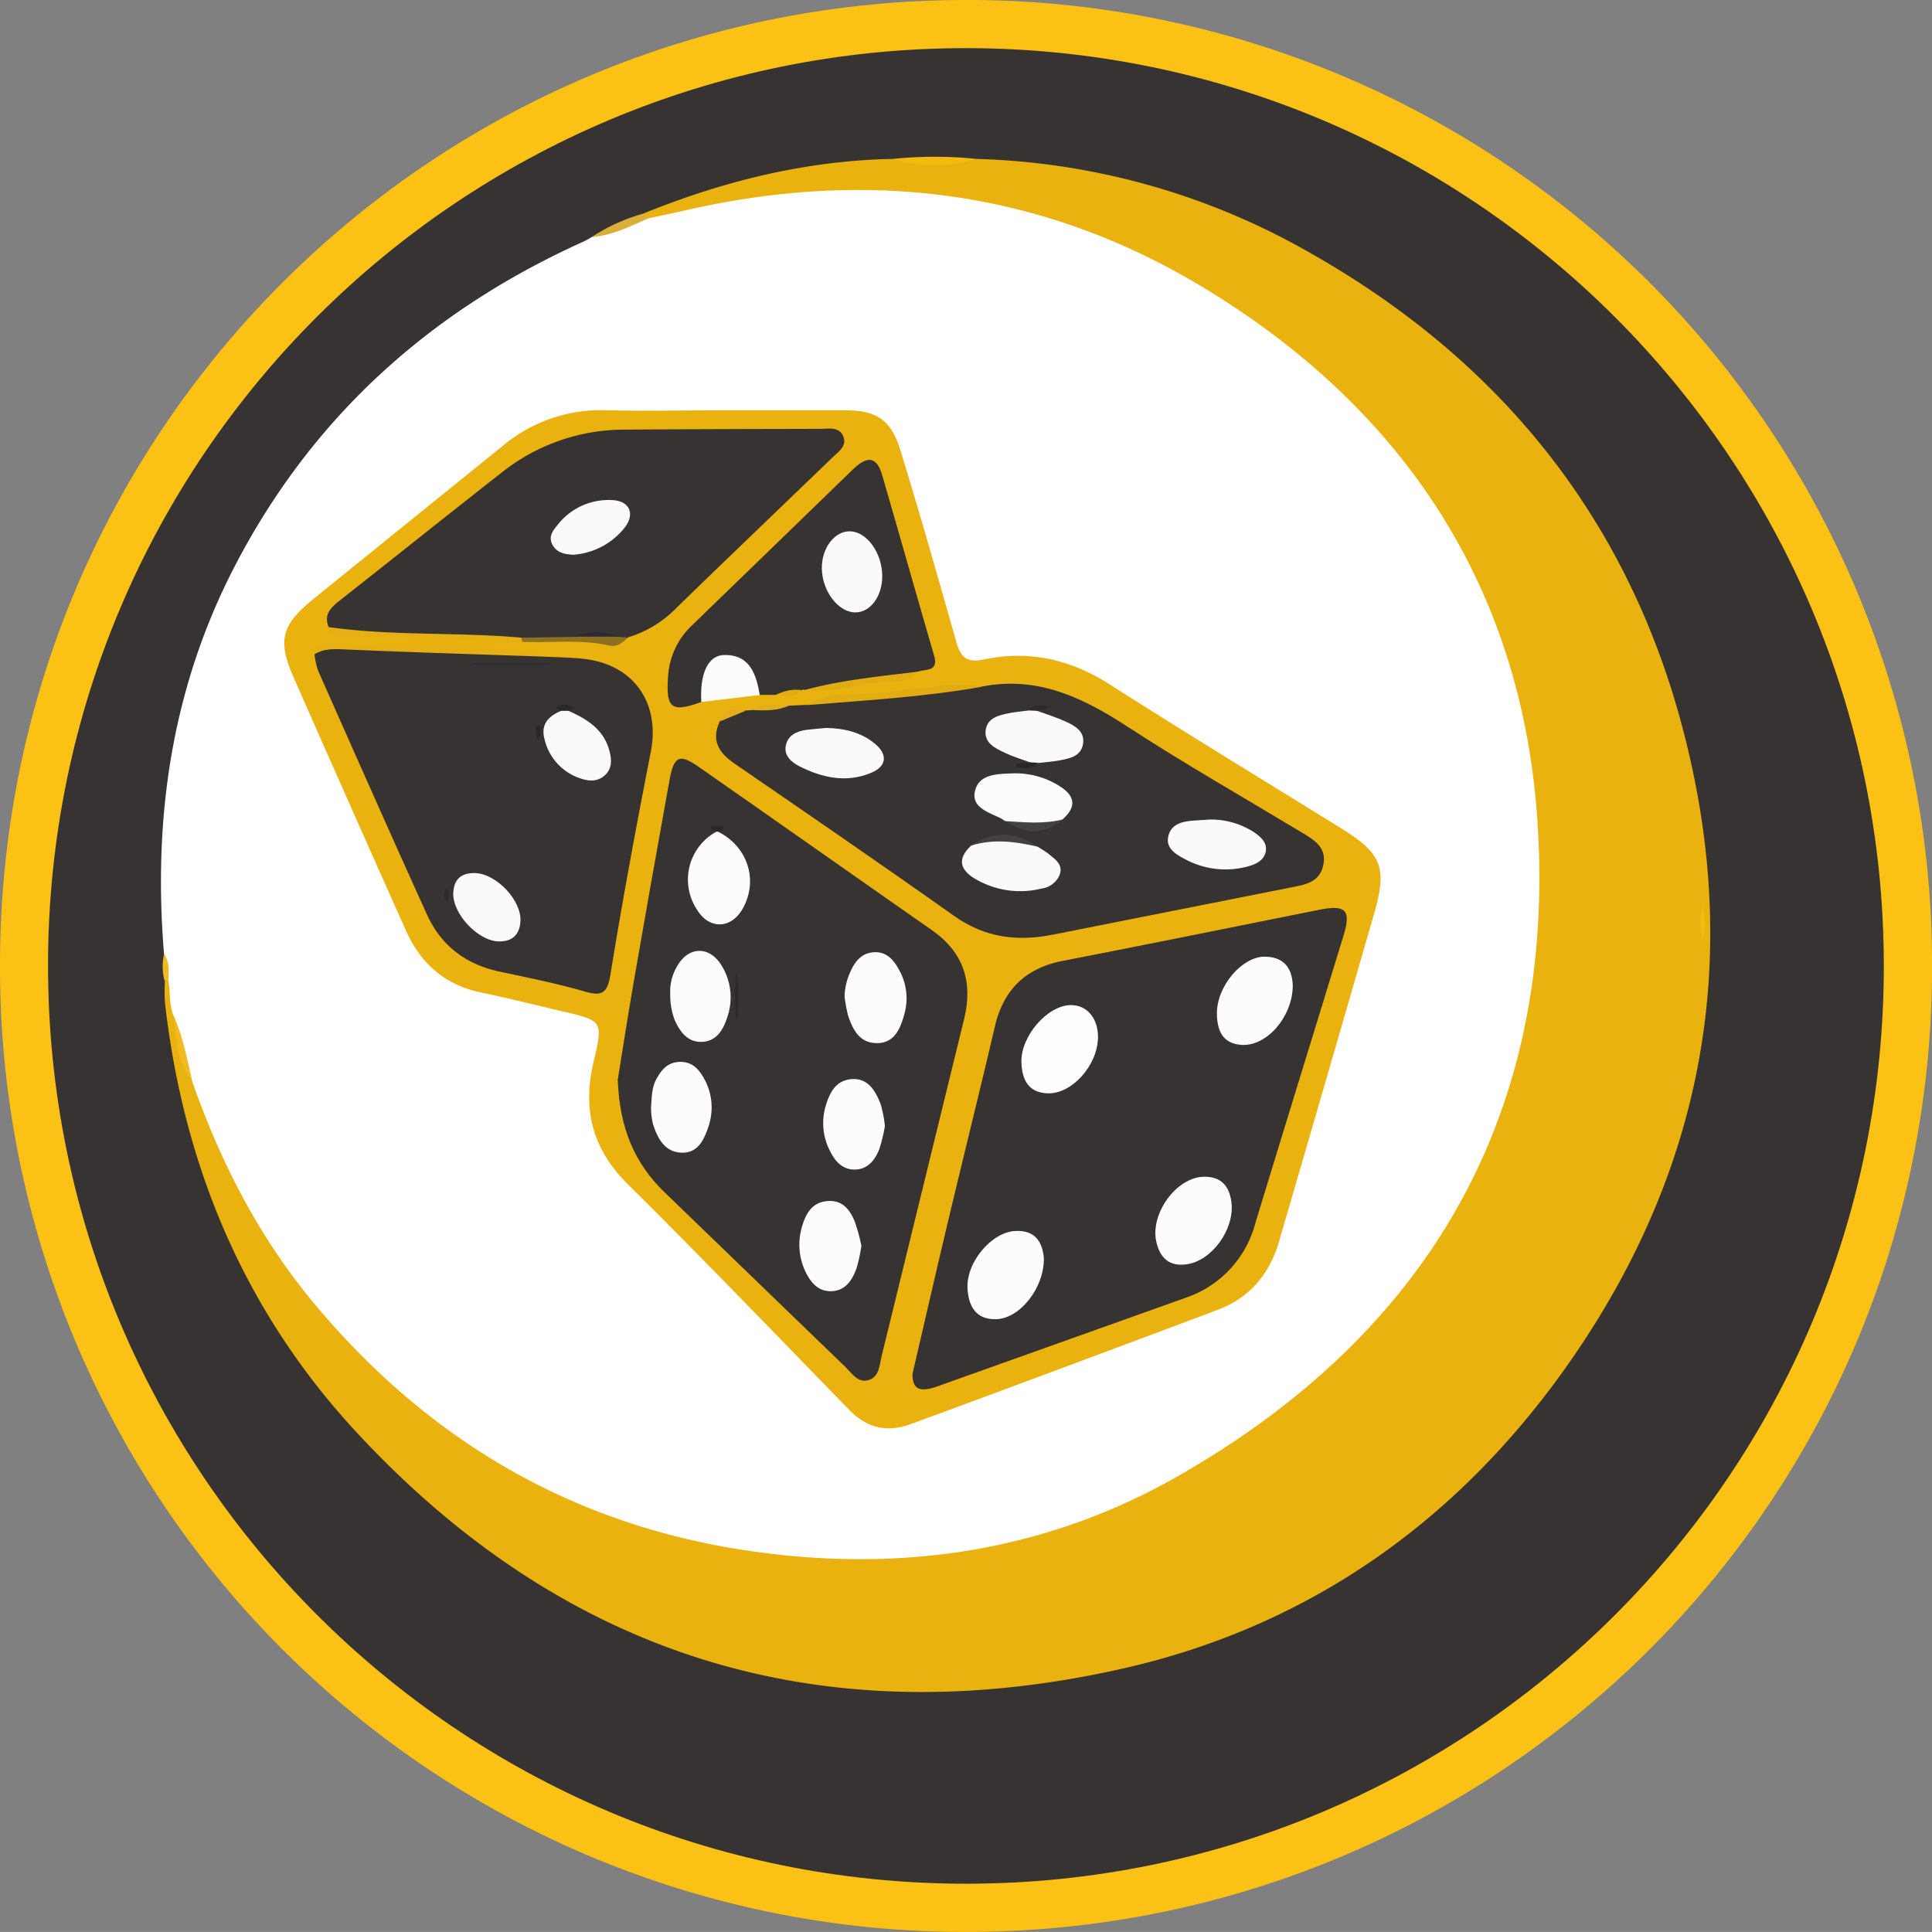 ﻿<svg id="Layer_1" data-name="Layer 1" xmlns="http://www.w3.org/2000/svg" viewBox="0 0 399.78 399.77"><rect x="0" y="0" width="399.78" height="399.77" fill="#808080" stroke="none"/><defs><style>.cls-1{fill:#fcc115;}.cls-2{fill:#363332;}.cls-3{fill:#fff;}.cls-4{fill:#e9b20f;}.cls-5{fill:#f5ba10;}.cls-6{fill:#d9ae3a;}.cls-7{fill:#efba22;}.cls-8{fill:#f4ba10;}.cls-9{fill:#373332;}.cls-10{fill:#fcfbfa;}.cls-11{fill:#e6af13;}.cls-12{fill:#e2ad13;}.cls-13{fill:#8d7021;}.cls-14{fill:#e2ae1d;}.cls-15{fill:#fcfcfc;}.cls-16{fill:#fcfbfb;}.cls-17{fill:#fbfbfb;}.cls-18{fill:#fcfbfc;}.cls-19{fill:#2d2929;}.cls-20{fill:#2b2827;}.cls-21{fill:#fdfcfc;}.cls-22{fill:#fdfdfd;}.cls-23{fill:#fafafa;}.cls-24{fill:#fbfafb;}.cls-25{fill:#444241;}.cls-26{fill:#292625;}.cls-27{fill:#2d2a29;}.cls-28{fill:#f9f9f9;}.cls-29{fill:#2f2e35;}.cls-30{fill:#2b2928;}.cls-31{fill:#2a2827;}.cls-32{fill:#2c2928;}.cls-33{fill:#2a2b35;}</style></defs><path class="cls-1" d="M873.75,779.68A199.59,199.59,0,0,1,674.06,579.34c.16-110.43,89.54-199.5,200.1-199.43a199.6,199.6,0,0,1,199.69,200.34C1073.69,690.68,984.31,779.76,873.75,779.68Z" transform="translate(-674.06 -379.91)"/><path class="cls-2" d="M1063.87,579.62C1064,684.56,978.92,769.68,874,769.7s-190-85.05-190-190,85.18-189.93,190.12-189.83C978.87,390,1063.78,474.91,1063.87,579.62Z" transform="translate(-674.06 -379.91)"/><path class="cls-3" d="M708,577.31c-2.33-28.22,1.6-55.29,14.85-80.65,16.08-30.76,40.46-52.58,71.94-66.75.59-.27,1.15-.63,1.72-.94,3.91-1.37,7.72-3,11.59-4.5,13.43-5.07,27.58-6.72,41.67-6.58,36.81.35,69.36,12.45,97,37.31,21.92,19.74,36.73,43.75,43.43,72.46,10.61,45.45,1.06,86.79-28.19,122.87-25.72,31.73-59.49,49.32-100.53,52.63-38.57,3.12-72.85-7.88-102.68-31.93a138.64,138.64,0,0,1-45.87-67.05c-1.27-4.49-2.33-9-3.31-13.61-1.42-2.44-1-5.13-1-7.75C708.41,581,708.92,579.07,708,577.31Z" transform="translate(-674.06 -379.91)"/><path class="cls-4" d="M708.89,582.81c.48,2.54.07,5.23,1.26,7.66,1.15,4.46,1.64,9.1,3.71,13.3,5.83,16.62,13.78,32.13,25.07,45.7,23.74,28.54,53.77,46.16,90.72,51.44,31,4.42,60.72.05,87.89-15.4,52.26-29.71,78.53-75.21,74.68-135.33-3.12-48.57-27.66-85.8-69.43-110.94C889.72,419.33,854,414.81,816.5,423.3c-2.74.62-5.5,1.19-8.24,1.78-.9.34-1.29,0-1.23-.92,16.65-6.77,33.84-11.05,51.9-11.37a58.34,58.34,0,0,0,17.05,0,146.86,146.86,0,0,1,69,19.35c38.56,21.77,65,53.74,76.77,96.63,13.37,48.69,5.08,94.1-24.4,135.11-22.7,31.58-53.22,52.82-91.19,61.35-61.7,13.86-115-2.26-158.22-48.83-23.29-25.07-35.93-55.21-39.76-89.13a41.61,41.61,0,0,1,0-4.47C708.37,582.35,708.64,582.34,708.89,582.81Z" transform="translate(-674.06 -379.91)"/><path class="cls-5" d="M876,412.78a28.42,28.42,0,0,1-17.05,0A84.48,84.48,0,0,1,876,412.78Z" transform="translate(-674.06 -379.91)"/><path class="cls-6" d="M807,424.16l1.23.92c-3.8,1.67-7.51,3.58-11.75,3.89A38,38,0,0,1,807,424.16Z" transform="translate(-674.06 -379.91)"/><path class="cls-7" d="M708.89,582.81l-.8,0a12,12,0,0,1-.09-5.47C709.19,579,709,580.91,708.89,582.81Z" transform="translate(-674.06 -379.91)"/><path class="cls-4" d="M823,464.82c8.66,0,17.32,0,26,0,6.48,0,9.46,2,11.38,8.27,4,13,7.73,26.14,11.45,39.25.92,3.27,1.87,4.89,6,4,9.12-1.92,17.69,0,25.71,5.1,15.84,10.11,31.9,19.88,47.88,29.77,8.56,5.3,9.73,8.1,7,17.7q-9.81,34-19.73,68c-1.93,6.59-6,11.5-12.55,14q-31.74,11.93-63.54,23.66c-4.85,1.8-9.05.93-12.74-2.85-15.22-15.62-30.32-31.35-45.82-46.69-7.43-7.35-9.5-15.55-7.14-25.46,2-8.4,1.81-8.45-6.31-10.35-5.67-1.33-11.32-2.75-17-3.94-7.46-1.55-12.49-6-15.52-12.79q-11.7-26.18-23.26-52.42c-3.4-7.76-2.47-10.91,4.27-16.35Q758.5,488,777.92,472.31a31.61,31.61,0,0,1,21.13-7.52C807,465,815,464.82,823,464.82Z" transform="translate(-674.06 -379.91)"/><path class="cls-7" d="M713.86,603.77c-3-3.93-3.39-8.61-3.71-13.3C712,594.72,712.84,599.27,713.86,603.77Z" transform="translate(-674.06 -379.91)"/><path class="cls-8" d="M1026.35,574.58c-.35-2.4-.85-4.61.06-7.12A13.66,13.66,0,0,1,1026.35,574.58Z" transform="translate(-674.06 -379.91)"/><path class="cls-2" d="M801.89,603.33c.91-5.62,2-12.69,3.21-19.72q3.67-21.14,7.49-42.24c.92-5.06,2.07-5.56,6.06-2.77,16.11,11.23,32.15,22.55,48.25,33.79,6.56,4.58,8.52,10.76,6.67,18.34q-8.52,34.88-17.07,69.75c-.46,1.88-.46,4.32-2.7,5s-3.5-1.45-4.89-2.79L811.55,626.6C805.38,620.64,802.25,613.35,801.89,603.33Z" transform="translate(-674.06 -379.91)"/><path class="cls-2" d="M862.89,664.15c2.52-10.84,4.89-21.21,7.36-31.56,3.19-13.43,6.54-26.82,9.67-40.26,1.79-7.65,6.36-12.09,14.08-13.6,17.8-3.46,35.56-7.06,53.34-10.62,5.24-1,6.33.2,4.71,5.47-6.09,19.87-12.23,39.73-18.28,59.61a22.24,22.24,0,0,1-14.5,15.31q-25.6,9.13-51.2,18.27C865,667.89,862.77,667.82,862.89,664.15Z" transform="translate(-674.06 -379.91)"/><path class="cls-2" d="M837.25,525.93l3.73-.16c12-2.29,24.28-2.3,36.39-3.82,11.3-2.17,20.62,2.21,29.82,8.21,11.83,7.71,24.12,14.71,36.22,22,2.61,1.58,5.33,3.13,4.44,6.91-.8,3.45-3.78,3.9-6.54,4.45-16.45,3.29-32.92,6.5-49.37,9.79-7.34,1.47-14.06.65-20.4-3.84-15.06-10.67-30.28-21.11-45.5-31.56-3.32-2.28-4.88-4.89-3-8.81,1.21-2,3.46-1.54,5.25-2.17l1.64-.09C832.27,525.56,834.92,527,837.25,525.93Z" transform="translate(-674.06 -379.91)"/><path class="cls-2" d="M786,515.76c2.82.14,5.65.17,8.46.44,10.59,1,16.28,9,14.26,19.33-3,15.32-5.86,30.68-8.35,46.09-.66,4-1.88,4.45-5.43,3.43-5.73-1.66-11.62-2.83-17.46-4.08-7-1.48-12.15-5.36-15.08-11.83-7.61-16.79-15.07-33.65-22.54-50.5a15.34,15.34,0,0,1-.71-3.35c1.08-1.89,2.9-2.12,4.76-1.9,11.54,1.34,23.17.68,34.74,1.44A44.37,44.37,0,0,1,786,515.76Z" transform="translate(-674.06 -379.91)"/><path class="cls-9" d="M742.07,509.67c-1.06-2.55.41-4,2.22-5.44,11.24-8.85,22.41-17.79,33.67-26.61a40.77,40.77,0,0,1,25.45-8.81c13.48-.1,27-.13,40.44-.16,1.78,0,4-.51,4.75,1.71.68,1.88-1,3-2.19,4.12-10.77,10.39-21.6,20.74-32.33,31.17A23.4,23.4,0,0,1,804,511.8a2.93,2.93,0,0,1-2.26.51,22.16,22.16,0,0,0-9.59,0c-3.49,0-7,0-10.47,0-11-.07-22-1.51-33-1.09C746.46,511.31,744,511.23,742.07,509.67Z" transform="translate(-674.06 -379.91)"/><path class="cls-2" d="M819.18,525.17c-6.15,2.21-7.32,1.4-6.89-5.12a15.77,15.77,0,0,1,4.86-10.64q16.68-16.14,33.33-32.3c2.6-2.53,4.86-3.23,6.11,1.07,3.62,12.44,7.12,24.91,10.75,37.35,1,3.47-1.75,2.77-3.4,3.38-7.63,2.23-15.63,2.27-23.39,3.79l-.27-.15-.28.15c-1.59,1.35-3.69,0-5.34,1h-3.38c-1.71-.76-1.88-2.57-2.7-3.93-1-1.61-2.11-3.1-4.19-2.82s-3,1.85-3.67,3.59C820.16,522.08,820.08,523.76,819.18,525.17Z" transform="translate(-674.06 -379.91)"/><path class="cls-10" d="M819.18,525.17c-.35-5.89,1.39-9.76,4.88-9.73,5.2,0,6.48,4,7.22,8.28Z" transform="translate(-674.06 -379.91)"/><path class="cls-11" d="M786,515.76c-13.55-.47-27.11-.88-40.65-1.47-2.21-.1-4.27-.19-6.2,1a2.73,2.73,0,0,1,3.2-2.43c14,1.22,28,.13,41.95,2A5.87,5.87,0,0,1,786,515.76Z" transform="translate(-674.06 -379.91)"/><path class="cls-11" d="M742.07,509.67c13.23,1.87,26.61,1,39.88,2.19.27.12.41.29.39.51s-.06.35-.13.35c-12.24.63-24.4-1.79-36.65-.91A3.05,3.05,0,0,1,742.07,509.67Z" transform="translate(-674.06 -379.91)"/><path class="cls-12" d="M877.37,522c-12,2.13-24.23,2.83-36.39,3.82,4.85-3.15,10.57-2.12,15.78-2.6C863.56,522.53,870.43,521.08,877.37,522Z" transform="translate(-674.06 -379.91)"/><path class="cls-12" d="M840.55,522.7c7.66-2.11,15.55-2.83,23.39-3.8-2.36,2.89-5.84,1.78-8.79,2.25C850.33,521.91,845.52,523.22,840.55,522.7Z" transform="translate(-674.06 -379.91)"/><path class="cls-13" d="M782.21,512.72a1.91,1.91,0,0,1-.26-.86l11.12-.17a24.84,24.84,0,0,1,8.81,0l2.1.15c-1.06,1-2.12,2-3.78,1.67C794.24,512.12,788.2,513,782.21,512.72Z" transform="translate(-674.06 -379.91)"/><path class="cls-14" d="M837.25,525.93c-2.33,1.11-4.8,1-7.28.93C832.18,524.88,834.81,526.12,837.25,525.93Z" transform="translate(-674.06 -379.91)"/><path class="cls-14" d="M828.33,527l-5.25,2.17C823.92,526.19,826.24,526.86,828.33,527Z" transform="translate(-674.06 -379.91)"/><path class="cls-12" d="M834.66,523.71a8.77,8.77,0,0,1,5.34-1C838.51,524.57,836.49,523.64,834.66,523.71Z" transform="translate(-674.06 -379.91)"/><path class="cls-15" d="M857.17,612.92a34.57,34.57,0,0,1-1.15,4.75c-.88,2.26-2.36,4.18-5,4.25s-4.23-1.76-5.27-3.95a12.55,12.55,0,0,1-.84-9.19c.84-2.9,2.21-5.42,5.53-5.58s4.83,2.53,5.86,5.22A25.26,25.26,0,0,1,857.17,612.92Z" transform="translate(-674.06 -379.91)"/><path class="cls-16" d="M848.82,586.14a13.1,13.1,0,0,1,1.27-5.29c.93-2.07,2.31-3.71,4.7-3.89,2.68-.21,4.18,1.53,5.34,3.68a12,12,0,0,1,1.06,9.12c-.79,2.91-2,6-5.65,6s-5-2.78-6-5.73A32.92,32.92,0,0,1,848.82,586.14Z" transform="translate(-674.06 -379.91)"/><path class="cls-15" d="M808.77,609.15c.16-2.15.12-4.1,1.11-5.95,1.09-2,2.4-3.51,4.88-3.56s3.91,1.46,5,3.47a12.19,12.19,0,0,1,1,9.59c-.93,2.9-2.2,5.94-5.84,5.72-3.42-.2-4.84-3.09-5.77-6A15.73,15.73,0,0,1,808.77,609.15Z" transform="translate(-674.06 -379.91)"/><path class="cls-17" d="M812.75,585.51a10,10,0,0,1,1.22-5.29c2.25-4.45,6.74-4.79,9.36-.59a12.55,12.55,0,0,1,1.14,11c-.83,2.56-2.27,4.71-5.05,4.86-3,.17-4.67-2-5.8-4.64A14.6,14.6,0,0,1,812.75,585.51Z" transform="translate(-674.06 -379.91)"/><path class="cls-15" d="M822.63,552c6.14,3.07,8.39,10,5.15,15.87-2.38,4.29-6.93,4.44-9.47.31a11.28,11.28,0,0,1,4-16.18Z" transform="translate(-674.06 -379.91)"/><path class="cls-18" d="M852.3,637.71a32.85,32.85,0,0,1-1,4.64c-.88,2.43-2.27,4.63-5.16,4.74s-4.48-2-5.54-4.32a13,13,0,0,1-.52-9.24c.79-2.66,2.16-4.92,5.35-5.1,3-.18,4.51,1.84,5.49,4.23A35.76,35.76,0,0,1,852.3,637.71Z" transform="translate(-674.06 -379.91)"/><ellipse class="cls-19" cx="152.43" cy="206.37" rx="0.33" ry="4.87"/><path class="cls-20" d="M822.63,552h-.3c-.32-.09-.83-.08-.92-.28-.83-1.65.77-.5,1.06-.9.29.4,1.88-.76,1.08.89C823.46,551.9,823,551.9,822.63,552Z" transform="translate(-674.06 -379.91)"/><path class="cls-15" d="M890.06,640.18c.12,6.24-4.95,12.54-9.8,12.7-4.29.15-5.79-2.72-6-6.35-.29-5.45,5-11.67,9.88-11.9C888.57,634.41,889.75,637.24,890.06,640.18Z" transform="translate(-674.06 -379.91)"/><path class="cls-21" d="M923.08,623.41c3.73-.1,5.43,2,5.81,5.45.59,5.44-4,11.86-9.18,12.65-3.64.56-5.63-1.25-6.39-4.69C912.05,631,917.48,623.57,923.08,623.41Z" transform="translate(-674.06 -379.91)"/><path class="cls-15" d="M941.57,584c-.15,6.51-5.43,12.33-10.41,12.13-4.15-.18-5.25-3-5.29-6.46-.07-5.69,5.28-12,10.12-11.8C940.23,578,941.52,580.87,941.57,584Z" transform="translate(-674.06 -379.91)"/><path class="cls-22" d="M901.26,594.66c-.12,5.77-5.41,11.63-10.38,11.49-4.16-.12-5.34-3-5.46-6.37-.2-5.45,5.38-11.81,10.15-11.89C899,587.83,901.34,590.66,901.26,594.66Z" transform="translate(-674.06 -379.91)"/><path class="cls-23" d="M888.83,555.13c.81.55,1.67,1,2.42,1.65,1.28,1,2.77,2.12,2.11,4.07a4.68,4.68,0,0,1-3.75,2.92,18.35,18.35,0,0,1-13.48-1.84c-3.25-1.82-4.23-4.13-1.15-7C879.64,552.48,884.25,552.82,888.83,555.13Z" transform="translate(-674.06 -379.91)"/><path class="cls-23" d="M845,530.54c3.75.08,7.26.87,10.17,3.32,2.67,2.24,2.32,4.71-.93,6-5.1,2.09-10,1-14.75-1.38-1.63-.84-3.22-2.17-2.84-4.22s2-2.94,3.93-3.27C842.06,530.77,843.54,530.7,845,530.54Z" transform="translate(-674.06 -379.91)"/><path class="cls-23" d="M888.66,527c2,.73,4,1.34,5.93,2.22s4,2.06,3.58,4.63-2.76,3-4.86,3.4c-1.43.28-2.9.36-4.35.53-.6.58-1.18.75-1.69-.1-1.7-.63-3.46-1.14-5.1-1.91-2.1-1-4.58-2.07-4.13-4.9.4-2.47,2.81-3,5-3.42,1.3-.24,2.62-.36,3.93-.53C887.54,526.29,888.12,526.17,888.66,527Z" transform="translate(-674.06 -379.91)"/><path class="cls-24" d="M924.27,549.5a16.33,16.33,0,0,1,9.39,2.69c1.4,1,2.7,2.18,2.3,4-.33,1.54-1.65,2.39-3.16,2.85a17.57,17.57,0,0,1-13.86-1.53c-1.75-.93-3.65-2.17-3.14-4.5s2.44-3,4.52-3.23C921.63,549.65,923,549.6,924.27,549.5Z" transform="translate(-674.06 -379.91)"/><path class="cls-17" d="M882,549.81a6.26,6.26,0,0,0-.82-.56c-2.5-1.23-6.1-2.23-5.4-5.54.77-3.69,4.7-3.65,7.85-3.77a17.06,17.06,0,0,1,9.06,2.26c3.38,1.92,4.7,4.23,1.19,7.3C889.92,551.5,885.94,550.91,882,549.81Z" transform="translate(-674.06 -379.91)"/><path class="cls-25" d="M882,549.81c4,.25,7.94.65,11.88-.31C890,552.86,886,552.42,882,549.81Z" transform="translate(-674.06 -379.91)"/><path class="cls-25" d="M888.83,555.13c-4.6-1.09-9.2-1.7-13.85-.24C879.4,551.8,884.1,551.88,888.83,555.13Z" transform="translate(-674.06 -379.91)"/><path class="cls-26" d="M887.27,537.65l1.69.1c-1.39,1.64-3.12,1-4.91.84C884.94,537.3,886.28,538.13,887.27,537.65Z" transform="translate(-674.06 -379.91)"/><path class="cls-27" d="M888.66,527l-1.72-.08c1-1.42,2.44-1.16,3.93-.83C890.46,527.3,889.33,526.57,888.66,527Z" transform="translate(-674.06 -379.91)"/><path class="cls-28" d="M772.35,560.57c4.42.11,9.68,5.67,9.4,10-.17,2.78-1.72,4.21-4.52,4.14-4.32-.1-9.58-5.77-9.38-10.07C768,561.78,769.56,560.51,772.35,560.57Z" transform="translate(-674.06 -379.91)"/><path class="cls-24" d="M791.69,527c3.71,1.65,7.11,3.71,8.36,7.89.57,1.9.85,4-.94,5.54-1.57,1.36-3.48,1.09-5.19.47a11.21,11.21,0,0,1-7.23-8.23c-.74-3,1-4.65,3.55-5.69C790.74,526.22,791.22,526.18,791.69,527Z" transform="translate(-674.06 -379.91)"/><path class="cls-29" d="M772,517.09h15.71v.41H772Z" transform="translate(-674.06 -379.91)"/><path class="cls-30" d="M791.69,527l-1.45,0-1.21-.62a3.17,3.17,0,0,1,3.9.06Z" transform="translate(-674.06 -379.91)"/><path class="cls-31" d="M785.48,533.05c-.72-1.1-.7-2.76-.24-2.88,1.29-.34.47,1,.63,1.52C786,532,785.65,532.5,785.48,533.05Z" transform="translate(-674.06 -379.91)"/><path class="cls-32" d="M766.62,566.72a2.45,2.45,0,0,1-.16-3.05C767.37,564.66,766.76,565.71,766.62,566.72Z" transform="translate(-674.06 -379.91)"/><path class="cls-24" d="M792.71,494.7c-1.79-.08-3.41-.39-4.32-2.05s.05-2.92,1-4.06a13.35,13.35,0,0,1,11.26-5.2c3.64.11,4.91,2.78,2.67,5.7A14.91,14.91,0,0,1,792.71,494.7Z" transform="translate(-674.06 -379.91)"/><path class="cls-33" d="M801.88,511.65l-8.81,0A10.3,10.3,0,0,1,801.88,511.65Z" transform="translate(-674.06 -379.91)"/><path class="cls-23" d="M856.62,499.1c0,4.2-2.43,7.52-5.56,7.53-3.5,0-6.83-4.3-6.94-9-.1-4.28,2.64-7.9,5.9-7.78C853.49,490,856.59,494.34,856.62,499.1Z" transform="translate(-674.06 -379.91)"/></svg>